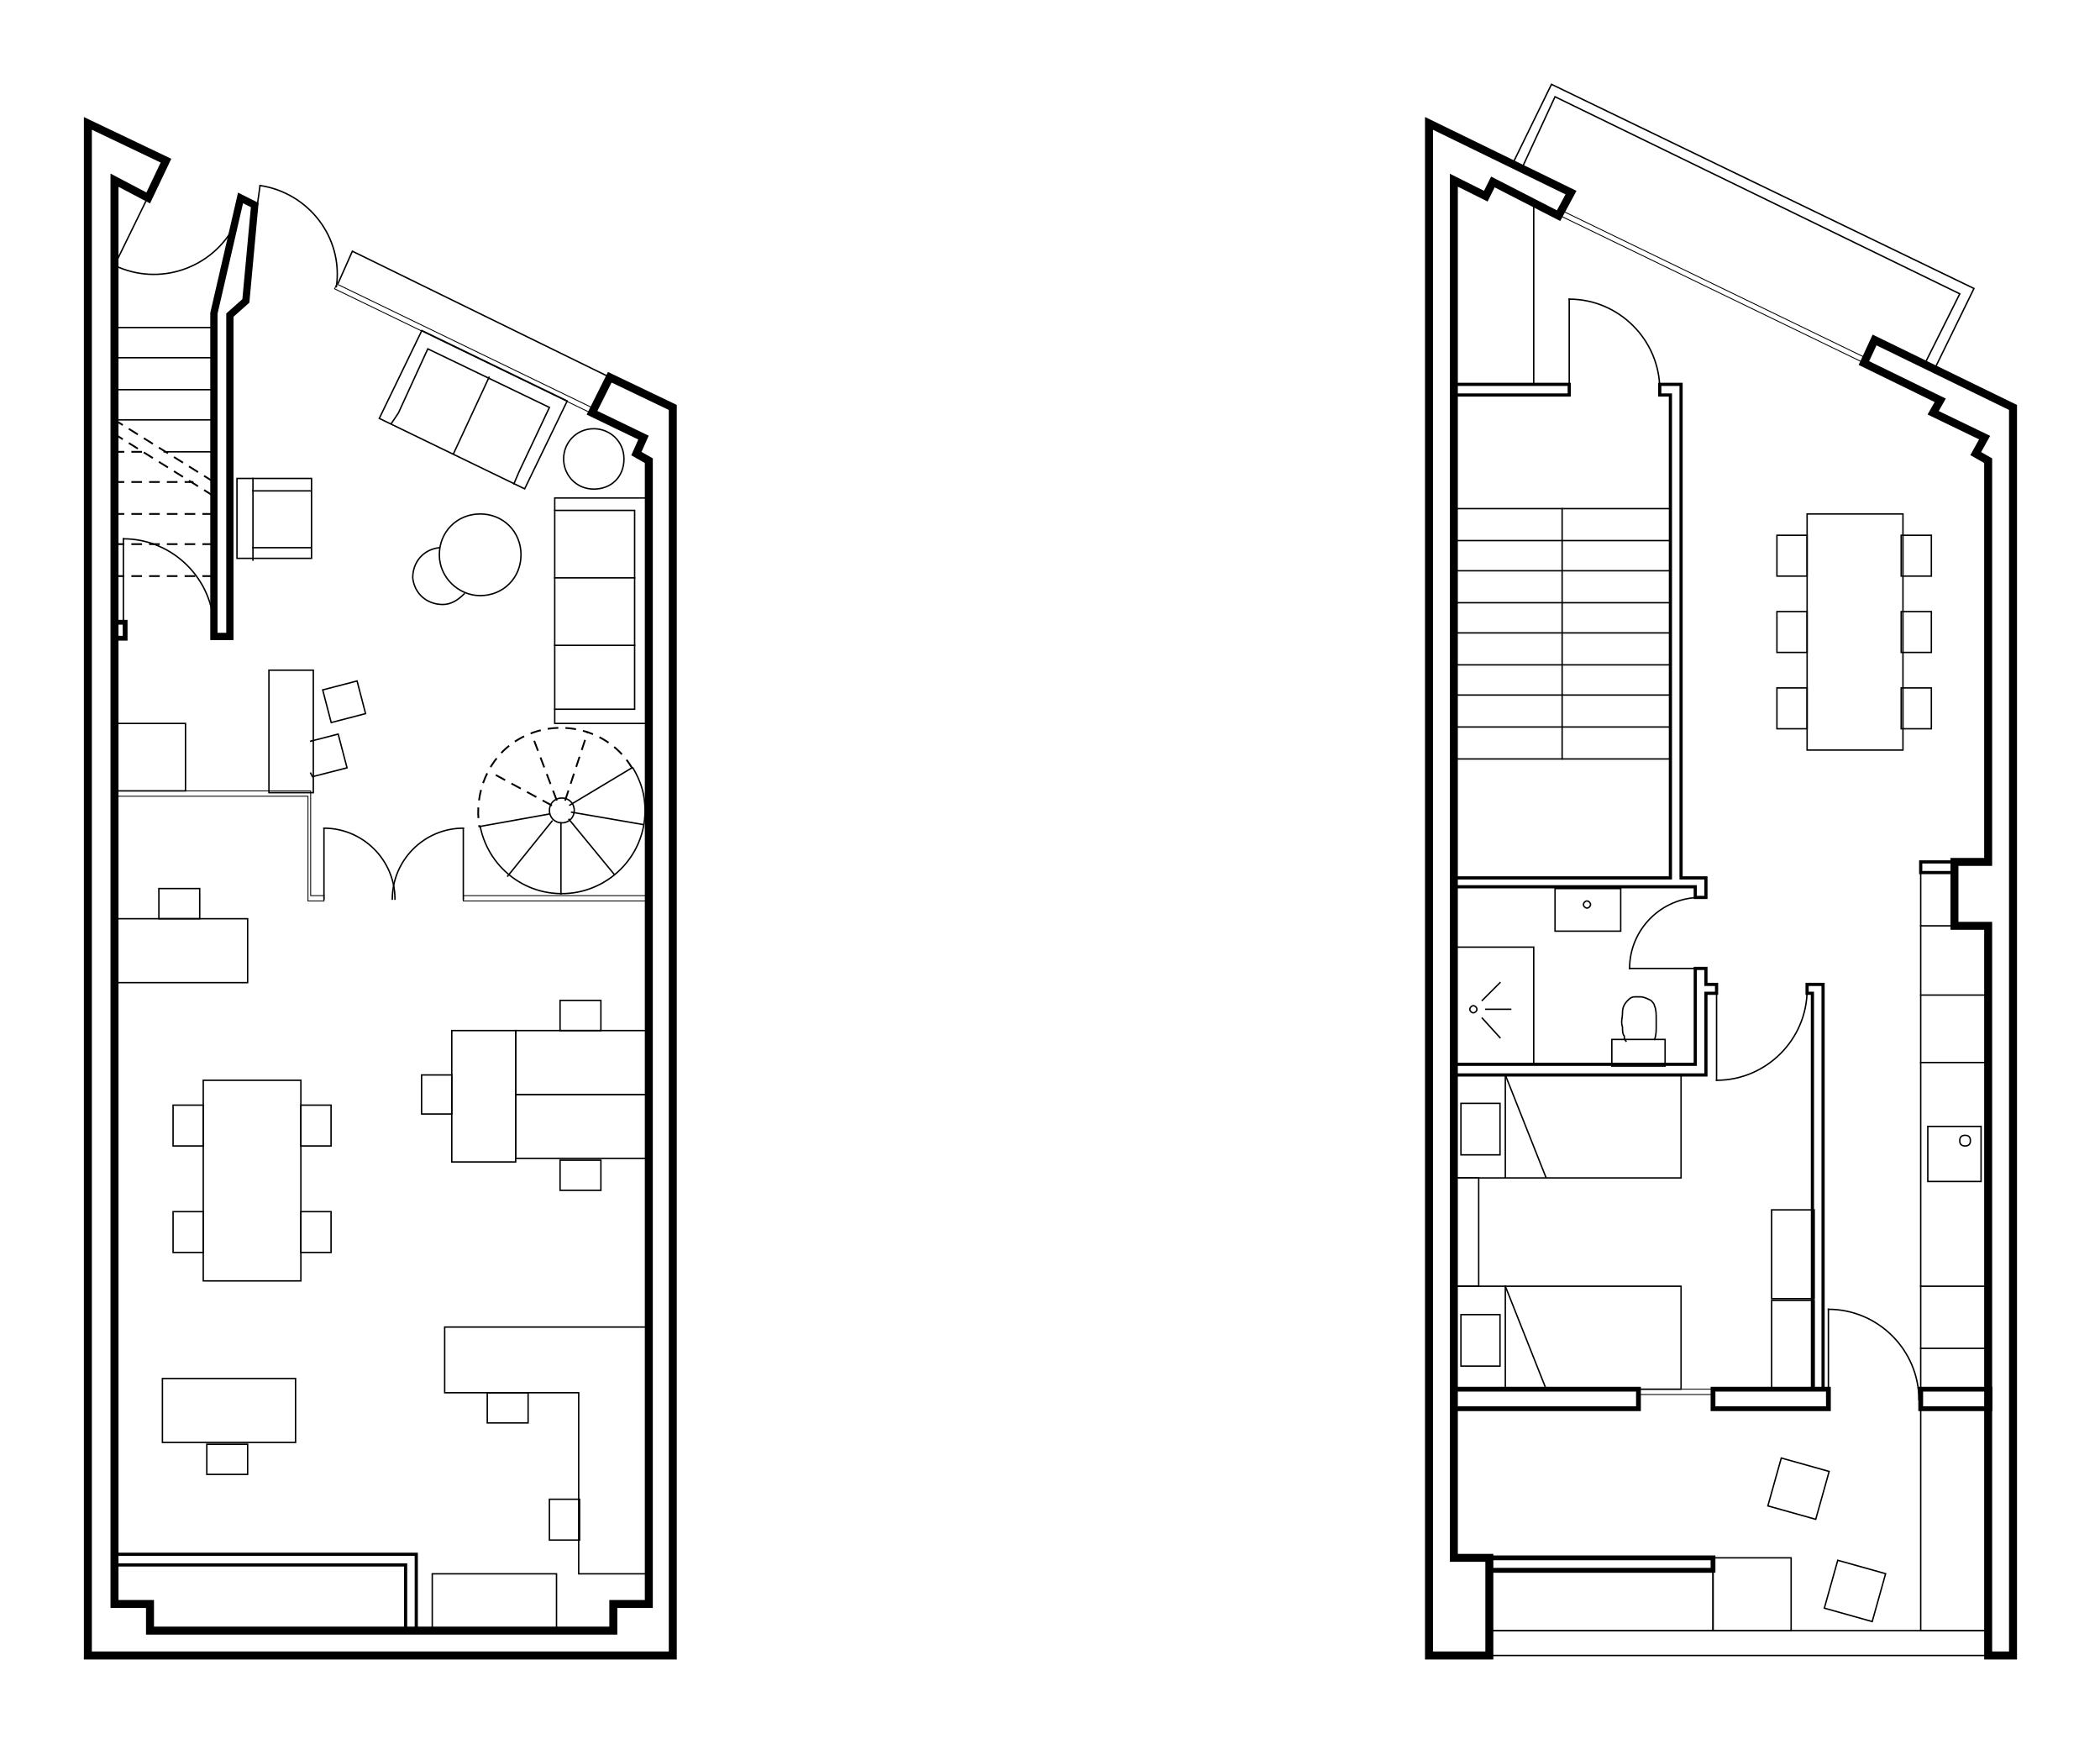 <?xml version="1.0" encoding="utf-8"?>
<!-- Generator: Adobe Illustrator 22.0.1, SVG Export Plug-In . SVG Version: 6.00 Build 0)  -->
<svg version="1.1" id="Calque_1" xmlns="http://www.w3.org/2000/svg" xmlns:xlink="http://www.w3.org/1999/xlink" x="0px" y="0px"
	 viewBox="0 0 236.6 196.5" style="enable-background:new 0 0 236.6 196.5;" xml:space="preserve">
<style type="text/css">
	.st0{display:none;}
	.st1{display:inline;}
	.st2{fill:none;}
	.st3{fill:none;stroke:#000000;stroke-width:0.2;stroke-linecap:square;stroke-miterlimit:10;stroke-dasharray:1,1;}
	.st4{fill:none;stroke:#000000;stroke-width:0.1;stroke-linecap:square;stroke-miterlimit:10;}
	.st5{fill:none;stroke:#000000;stroke-width:0.16;stroke-linecap:square;stroke-miterlimit:10;}
	.st6{fill:none;stroke:#000000;stroke-width:0.36;stroke-linecap:square;stroke-miterlimit:10;}
	.st7{fill:none;stroke:#000000;stroke-width:0.54;stroke-linecap:square;stroke-miterlimit:10;}
	.st8{fill:none;stroke:#000000;stroke-width:0.82;stroke-linecap:square;stroke-miterlimit:10;}
	.st9{fill:none;stroke:#000000;stroke-width:0.9;stroke-linecap:square;stroke-miterlimit:10;}
</style>
<g id="Calque_1_1_">
</g>
<g id="INFOS_x24_A4" class="st0">
	<g id="POLYLINE_47613_" class="st1">
		<rect x="-158.4" y="-313.4" class="st2" width="595.3" height="841.9"/>
	</g>
</g>
<g id="PLAN_x24_FOND">
</g>
<g id="PLAN_x24_POINTILLE">
	<g id="POLYLINE_52747_">
		<line class="st3" x1="12.9" y1="47.3" x2="24.1" y2="54.3"/>
	</g>
	<g id="POLYLINE_52746_">
		<line class="st3" x1="12.9" y1="64.9" x2="24.1" y2="64.9"/>
	</g>
	<g id="ARC_4271_">
		<path class="st3" d="M71.2,86.5c-2.6-4.4-8.4-5.8-12.8-3.2c-3.4,2-5,6-4.4,9.8"/>
	</g>
	<g id="POLYLINE_52745_">
		<line class="st3" x1="62.1" y1="90.7" x2="55.1" y2="86.9"/>
	</g>
	<g id="POLYLINE_52744_">
		<line class="st3" x1="62.7" y1="90.1" x2="59.9" y2="82.7"/>
	</g>
	<g id="POLYLINE_52743_">
		<line class="st3" x1="63.7" y1="90.1" x2="66.2" y2="82.5"/>
	</g>
	<g id="POLYLINE_52742_">
		<line class="st3" x1="12.9" y1="61.3" x2="24.1" y2="61.3"/>
	</g>
	<g id="POLYLINE_52741_">
		<line class="st3" x1="12.9" y1="57.9" x2="24.1" y2="57.9"/>
	</g>
	<g id="POLYLINE_52740_">
		<line class="st3" x1="12.9" y1="48.9" x2="24.1" y2="55.9"/>
	</g>
	<g id="POLYLINE_52739_">
		<line class="st3" x1="12.9" y1="50.9" x2="16.1" y2="50.9"/>
	</g>
	<g id="POLYLINE_52737_">
		<line class="st3" x1="12.9" y1="54.3" x2="21.7" y2="54.3"/>
	</g>
</g>
<g id="PLAN_x24_VITRAGE">
	<g id="POLYLINE_51110_">
		<polyline class="st4" points="73.1,100.9 52.2,100.9 52.2,101.5 73.1,101.5 		"/>
	</g>
	<g id="POLYLINE_51109_">
		<polyline class="st4" points="12.9,89.7 34.7,89.7 34.7,101.5 36.5,101.5 36.5,100.9 35,100.9 35,89.1 12.9,89.1 		"/>
	</g>
	<g id="POLYLINE_51108_">
		
			<rect x="192.7" y="13.4" transform="matrix(0.436 -0.9 0.9 0.436 79.657 191.869)" class="st4" width="0.6" height="38"/>
	</g>
	<g id="POLYLINE_51107_">
		<rect x="52" y="23.2" transform="matrix(0.436 -0.9 0.9 0.436 -5.861 69.22)" class="st4" width="0.6" height="32.2"/>
	</g>
	<g id="POLYLINE_51106_">
		<rect x="184.6" y="156.5" class="st4" width="8.6" height="0.6"/>
	</g>
</g>
<g id="PLAN_x24_MOBILIER">
	<g id="POLYLINE_52205_">
		<polyline class="st5" points="62.5,79.9 63.9,79.9 71.5,79.9 71.5,57.5 63.9,57.5 62.5,57.5 		"/>
	</g>
	<g id="POLYLINE_52204_">
		<polyline class="st5" points="44.1,47.7 44.9,46.5 48.2,39.3 61.9,45.9 58.5,53.1 57.9,54.5 		"/>
	</g>
	<g id="POLYLINE_52203_">
		<line class="st5" x1="35" y1="61.7" x2="28.5" y2="61.7"/>
	</g>
	<g id="ARC_4258_">
		<path class="st5" d="M49.5,61.7c-1.8,0.2-3,1.6-3,3.4c0.2,1.8,1.6,3,3.4,3c1,0,1.8-0.6,2.4-1.2"/>
	</g>
	<g id="CIRCLE_1620_">
		<path class="st5" d="M49.5,62.5c0-2.6,2-4.6,4.6-4.6s4.6,2,4.6,4.6c0,2.6-2,4.6-4.6,4.6C51.7,67.1,49.5,65.1,49.5,62.5L49.5,62.5z
			"/>
	</g>
	<g id="CIRCLE_1619_">
		<path class="st5" d="M63.5,51.7c0-1.8,1.4-3.4,3.4-3.4c1.8,0,3.4,1.4,3.4,3.4s-1.4,3.4-3.4,3.4S63.5,53.5,63.5,51.7L63.5,51.7z"/>
	</g>
	<g id="POLYLINE_52202_">
		<line class="st5" x1="55.1" y1="42.5" x2="51.1" y2="51.1"/>
	</g>
	<g id="POLYLINE_52201_">
		
			<rect x="47.9" y="37.1" transform="matrix(0.436 -0.9 0.9 0.436 -11.543 74.07)" class="st5" width="11" height="18.2"/>
	</g>
	<g id="POLYLINE_52200_">
		<line class="st5" x1="71.5" y1="72.7" x2="62.5" y2="72.7"/>
	</g>
	<g id="POLYLINE_52199_">
		<line class="st5" x1="71.5" y1="65.1" x2="62.5" y2="65.1"/>
	</g>
	<g id="POLYLINE_52198_">
		<rect x="62.5" y="56.1" class="st5" width="10.6" height="25.4"/>
	</g>
	<g id="POLYLINE_52197_">
		<line class="st5" x1="28.5" y1="63.1" x2="28.5" y2="53.9"/>
	</g>
	<g id="POLYLINE_52196_">
		<rect x="26.7" y="53.9" class="st5" width="8.4" height="9"/>
	</g>
	<g id="POLYLINE_52195_">
		<polyline class="st5" points="35,87.1 35.2,87.5 39.1,86.5 38.1,82.7 35,83.5 		"/>
	</g>
	<g id="POLYLINE_52194_">
		<rect x="36.8" y="77.1" transform="matrix(0.968 -0.252 0.252 0.968 -18.694 12.363)" class="st5" width="4" height="3.8"/>
	</g>
	<g id="POLYLINE_52193_">
		<rect x="30.3" y="75.5" class="st5" width="5" height="13.8"/>
	</g>
	<g id="POLYLINE_52192_">
		<rect x="12.9" y="81.5" class="st5" width="8" height="7.6"/>
	</g>
	<g id="POLYLINE_52191_">
		<rect x="54.9" y="156.9" class="st5" width="4.6" height="3.4"/>
	</g>
	<g id="POLYLINE_52190_">
		<rect x="61.9" y="168.9" class="st5" width="3.4" height="4.6"/>
	</g>
	<g id="POLYLINE_52189_">
		<polygon class="st5" points="73.1,149.5 50.1,149.5 50.1,156.9 65.2,156.9 65.2,177.3 73.1,177.3 		"/>
	</g>
	<g id="POLYLINE_52188_">
		<rect x="19.5" y="124.5" class="st5" width="3.4" height="4.6"/>
	</g>
	<g id="POLYLINE_52187_">
		<rect x="19.5" y="136.5" class="st5" width="3.4" height="4.6"/>
	</g>
	<g id="POLYLINE_52186_">
		<rect x="33.9" y="136.5" class="st5" width="3.4" height="4.6"/>
	</g>
	<g id="POLYLINE_52185_">
		<rect x="33.9" y="124.5" class="st5" width="3.4" height="4.6"/>
	</g>
	<g id="POLYLINE_52184_">
		<rect x="22.9" y="121.7" class="st5" width="11" height="22.6"/>
	</g>
	<g id="POLYLINE_52183_">
		<rect x="12.9" y="103.5" class="st5" width="15" height="7.2"/>
	</g>
	<g id="POLYLINE_52182_">
		<rect x="17.9" y="100.1" class="st5" width="4.6" height="3.4"/>
	</g>
	<g id="POLYLINE_52181_">
		<rect x="50.9" y="116.1" class="st5" width="7.2" height="14.8"/>
	</g>
	<g id="POLYLINE_52180_">
		<rect x="47.5" y="121.1" class="st5" width="3.4" height="4.4"/>
	</g>
	<g id="POLYLINE_52179_">
		<rect x="63.1" y="112.7" class="st5" width="4.6" height="3.4"/>
	</g>
	<g id="POLYLINE_52178_">
		<rect x="58.1" y="116.1" class="st5" width="15" height="7.2"/>
	</g>
	<g id="POLYLINE_52177_">
		<rect x="58.1" y="123.3" class="st5" width="15" height="7.2"/>
	</g>
	<g id="POLYLINE_52176_">
		<rect x="63.1" y="130.7" class="st5" width="4.6" height="3.4"/>
	</g>
	<g id="POLYLINE_52175_">
		<rect x="23.3" y="162.7" class="st5" width="4.6" height="3.4"/>
	</g>
	<g id="POLYLINE_52174_">
		<rect x="18.3" y="155.3" class="st5" width="15" height="7.2"/>
	</g>
	<g id="POLYLINE_52173_">
		<rect x="48.7" y="177.3" class="st5" width="14" height="6.4"/>
	</g>
	<g id="POLYLINE_52172_">
		<polygon class="st5" points="172.8,43.3 172.8,22.9 168.2,20.5 167.4,22.1 163.8,20.5 163.8,43.3 		"/>
	</g>
	<g id="POLYLINE_52171_">
		<rect x="200.2" y="68.9" class="st5" width="3.4" height="4.6"/>
	</g>
	<g id="POLYLINE_51517_">
		<rect x="200.2" y="77.5" class="st5" width="3.4" height="4.6"/>
	</g>
	<g id="POLYLINE_51516_">
		<rect x="200.2" y="60.3" class="st5" width="3.4" height="4.6"/>
	</g>
	<g id="POLYLINE_51515_">
		<rect x="214.2" y="60.3" class="st5" width="3.4" height="4.6"/>
	</g>
	<g id="POLYLINE_51514_">
		<rect x="214.2" y="77.5" class="st5" width="3.4" height="4.6"/>
	</g>
	<g id="POLYLINE_51513_">
		<rect x="214.2" y="68.9" class="st5" width="3.4" height="4.6"/>
	</g>
	<g id="POLYLINE_51512_">
		<rect x="203.6" y="57.9" class="st5" width="10.8" height="26.6"/>
	</g>
	<g id="POLYLINE_51511_">
		<rect x="163.8" y="132.7" class="st5" width="2.8" height="12.2"/>
	</g>
	<g id="POLYLINE_51510_">
		<line class="st5" x1="169.6" y1="121.1" x2="174.2" y2="132.7"/>
	</g>
	<g id="POLYLINE_51509_">
		<line class="st5" x1="169.6" y1="121.1" x2="169.6" y2="132.7"/>
	</g>
	<g id="POLYLINE_51508_">
		<rect x="164.6" y="124.3" class="st5" width="4.4" height="5.8"/>
	</g>
	<g id="POLYLINE_51507_">
		<rect x="163.8" y="121.1" class="st5" width="25.6" height="11.6"/>
	</g>
	<g id="POLYLINE_51506_">
		<line class="st5" x1="169.6" y1="144.9" x2="174.2" y2="156.5"/>
	</g>
	<g id="POLYLINE_51505_">
		<line class="st5" x1="169.6" y1="144.9" x2="169.6" y2="156.5"/>
	</g>
	<g id="POLYLINE_51504_">
		<rect x="164.6" y="148.1" class="st5" width="4.4" height="5.8"/>
	</g>
	<g id="POLYLINE_51503_">
		<rect x="163.8" y="144.9" class="st5" width="25.6" height="11.6"/>
	</g>
	<g id="POLYLINE_51502_">
		<rect x="199.6" y="136.3" class="st5" width="4.8" height="10"/>
	</g>
	<g id="POLYLINE_51501_">
		<rect x="199.6" y="146.5" class="st5" width="4.8" height="10"/>
	</g>
	<g id="CIRCLE_1618_">
		<path class="st5" d="M220.8,128.5c0-0.4,0.2-0.6,0.6-0.6s0.6,0.2,0.6,0.6c0,0.4-0.2,0.6-0.6,0.6S220.8,128.9,220.8,128.5
			L220.8,128.5z"/>
	</g>
	<g id="POLYLINE_51500_">
		<rect x="217.2" y="126.9" class="st5" width="6" height="6.2"/>
	</g>
	<g id="POLYLINE_51499_">
		<line class="st5" x1="224" y1="151.9" x2="216.4" y2="151.9"/>
	</g>
	<g id="POLYLINE_51498_">
		<line class="st5" x1="224" y1="144.9" x2="216.4" y2="144.9"/>
	</g>
	<g id="POLYLINE_51497_">
		<line class="st5" x1="224" y1="119.7" x2="216.4" y2="119.7"/>
	</g>
	<g id="POLYLINE_51496_">
		<line class="st5" x1="224" y1="112.1" x2="216.4" y2="112.1"/>
	</g>
	<g id="POLYLINE_51495_">
		<line class="st5" x1="220.2" y1="104.3" x2="216.4" y2="104.3"/>
	</g>
	<g id="POLYLINE_51494_">
		<polygon class="st5" points="216.4,98.3 216.4,156.5 224,156.5 224,104.3 220.2,104.3 220.2,98.3 		"/>
	</g>
	<g id="POLYLINE_51493_">
		
			<rect x="206.2" y="176.6" transform="matrix(0.27 -0.963 0.963 0.27 -20.198 332.056)" class="st5" width="5.6" height="5.6"/>
	</g>
	<g id="POLYLINE_51492_">
		
			<rect x="199.9" y="165" transform="matrix(0.27 -0.963 0.963 0.27 -13.688 317.601)" class="st5" width="5.6" height="5.6"/>
	</g>
	<g id="POLYLINE_51491_">
		<rect x="216.4" y="158.7" class="st5" width="7.8" height="25"/>
	</g>
	<g id="POLYLINE_51490_">
		<rect x="193" y="175.5" class="st5" width="8.8" height="8.2"/>
	</g>
	<g id="POLYLINE_51489_">
		<rect x="175.2" y="100.1" class="st5" width="7.4" height="4.8"/>
	</g>
	<g id="CIRCLE_1617_">
		<path class="st5" d="M179.2,101.9c0-0.2-0.2-0.4-0.4-0.4s-0.4,0.2-0.4,0.4s0.2,0.4,0.4,0.4C179,102.3,179.2,102.1,179.2,101.9
			L179.2,101.9z"/>
	</g>
	<g id="SPLINE_1476_">
		<path class="st5" d="M186.4,117.1c0.2-0.4,0.2-1,0.2-1.4s0-0.8,0-1c0-0.4,0-1-0.2-1.4c0-0.2-0.2-0.4-0.4-0.6
			c-0.4-0.2-0.8-0.4-1.2-0.4c-0.2,0-0.4,0-0.6,0c-0.4,0-0.6,0.2-0.8,0.4c-0.4,0.4-0.6,0.8-0.6,1.4s-0.2,1,0,1.6c0,0.4,0,0.8,0.2,1
			c0,0.2,0,0.4,0.2,0.6"/>
	</g>
	<g id="POLYLINE_51488_">
		<rect x="181.6" y="117.1" class="st5" width="6" height="3"/>
	</g>
	<g id="POLYLINE_51487_">
		<line class="st5" x1="35" y1="55.3" x2="28.5" y2="55.3"/>
	</g>
</g>
<g id="PLAN_x24_DETAIL">
	<g id="POLYLINE_52255_">
		<polyline class="st5" points="163.8,78.3 176,78.3 188.2,78.3 		"/>
	</g>
	<g id="POLYLINE_52254_">
		<line class="st5" x1="61.9" y1="91.7" x2="54.1" y2="93.1"/>
	</g>
	<g id="ARC_4269_">
		<path class="st5" d="M54.1,93.1c1,5,5.8,8.4,11,7.4c5-1,8.4-5.8,7.4-11c-0.2-1-0.6-2-1.2-3"/>
	</g>
	<g id="POLYLINE_52253_">
		<line class="st5" x1="71.2" y1="86.5" x2="64.2" y2="90.7"/>
	</g>
	<g id="POLYLINE_52252_">
		<polyline class="st5" points="163.8,67.9 176,67.9 188.2,67.9 		"/>
	</g>
	<g id="POLYLINE_52251_">
		<polyline class="st5" points="163.8,71.3 176,71.3 188.2,71.3 		"/>
	</g>
	<g id="POLYLINE_52250_">
		<polyline class="st5" points="163.8,74.9 176,74.9 188.2,74.9 		"/>
	</g>
	<g id="POLYLINE_52249_">
		<polyline class="st5" points="163.8,60.9 176,60.9 188.2,60.9 		"/>
	</g>
	<g id="POLYLINE_52248_">
		<polyline class="st5" points="163.8,64.3 176,64.3 188.2,64.3 		"/>
	</g>
	<g id="POLYLINE_52247_">
		<polyline class="st5" points="163.8,81.9 176,81.9 188.2,81.9 		"/>
	</g>
	<g id="POLYLINE_52246_">
		<line class="st5" x1="163.8" y1="85.5" x2="188.2" y2="85.5"/>
	</g>
	<g id="POLYLINE_52245_">
		<line class="st5" x1="176" y1="57.3" x2="176" y2="85.5"/>
	</g>
	<g id="POLYLINE_52244_">
		<polyline class="st5" points="68.7,42.5 39.7,28.3 38.1,31.9 		"/>
	</g>
	<g id="POLYLINE_52243_">
		<line class="st5" x1="27.9" y1="30.9" x2="29.3" y2="20.9"/>
	</g>
	<g id="ARC_4268_">
		<path class="st5" d="M29.3,20.9c5.4,0.8,9.4,5.8,8.6,11.4"/>
	</g>
	<g id="POLYLINE_52242_">
		<line class="st5" x1="17.3" y1="20.9" x2="12.9" y2="29.9"/>
	</g>
	<g id="ARC_4267_">
		<path class="st5" d="M12.9,29.9c5,2.4,11,0.4,13.6-4.6"/>
	</g>
	<g id="POLYLINE_52241_">
		<rect x="167.8" y="177.1" class="st5" width="25.2" height="6.6"/>
	</g>
	<g id="POLYLINE_52240_">
		<line class="st5" x1="167.8" y1="183.7" x2="224" y2="183.7"/>
	</g>
	<g id="POLYLINE_52239_">
		<line class="st5" x1="167.8" y1="186.5" x2="224" y2="186.5"/>
	</g>
	<g id="POLYLINE_52238_">
		<polyline class="st5" points="172.8,119.9 172.8,106.7 163.8,106.7 		"/>
	</g>
	<g id="CIRCLE_1622_">
		<path class="st5" d="M165.6,113.7c0-0.2,0.2-0.4,0.4-0.4s0.4,0.2,0.4,0.4s-0.2,0.4-0.4,0.4S165.6,113.9,165.6,113.7L165.6,113.7z"
			/>
	</g>
	<g id="POLYLINE_52237_">
		<line class="st5" x1="167" y1="114.7" x2="169" y2="116.9"/>
	</g>
	<g id="POLYLINE_52236_">
		<line class="st5" x1="167" y1="112.7" x2="169" y2="110.7"/>
	</g>
	<g id="POLYLINE_52235_">
		<line class="st5" x1="167.4" y1="113.7" x2="170.2" y2="113.7"/>
	</g>
	<g id="POLYLINE_52234_">
		<line class="st5" x1="12.9" y1="36.9" x2="24.1" y2="36.9"/>
	</g>
	<g id="POLYLINE_52233_">
		<line class="st5" x1="163.8" y1="57.3" x2="188.2" y2="57.3"/>
	</g>
	<g id="POLYLINE_52232_">
		<line class="st5" x1="64.4" y1="91.5" x2="72.5" y2="92.9"/>
	</g>
	<g id="POLYLINE_52231_">
		<line class="st5" x1="64.1" y1="92.3" x2="69.2" y2="98.5"/>
	</g>
	<g id="POLYLINE_52230_">
		<line class="st5" x1="63.2" y1="92.7" x2="63.2" y2="100.7"/>
	</g>
	<g id="POLYLINE_52229_">
		<line class="st5" x1="62.2" y1="92.5" x2="57.2" y2="98.7"/>
	</g>
	<g id="CIRCLE_1621_">
		<path class="st5" d="M61.9,91.3c0-0.8,0.6-1.4,1.4-1.4c0.8,0,1.4,0.6,1.4,1.4s-0.6,1.4-1.4,1.4C62.5,92.7,61.9,92.1,61.9,91.3
			L61.9,91.3z"/>
	</g>
	<g id="POLYLINE_52228_">
		<line class="st5" x1="52.2" y1="101.3" x2="52.2" y2="93.3"/>
	</g>
	<g id="ARC_4266_">
		<path class="st5" d="M52.2,93.3c-4.4,0-8,3.6-8,8"/>
	</g>
	<g id="POLYLINE_52227_">
		<line class="st5" x1="36.5" y1="101.3" x2="36.5" y2="93.3"/>
	</g>
	<g id="ARC_4265_">
		<path class="st5" d="M36.5,93.3c4.4,0,8,3.6,8,8"/>
	</g>
	<g id="POLYLINE_52226_">
		<line class="st5" x1="13.9" y1="70.9" x2="13.9" y2="60.7"/>
	</g>
	<g id="ARC_4264_">
		<path class="st5" d="M13.9,60.7c5.6,0,10.2,4.6,10.2,10.2"/>
	</g>
	<g id="POLYLINE_52225_">
		<line class="st5" x1="176.8" y1="43.9" x2="176.8" y2="33.7"/>
	</g>
	<g id="ARC_4263_">
		<path class="st5" d="M176.8,33.7c5.6,0,10.2,4.6,10.2,10.2"/>
	</g>
	<g id="POLYLINE_52224_">
		<line class="st5" x1="206" y1="157.7" x2="206" y2="147.5"/>
	</g>
	<g id="ARC_4262_">
		<path class="st5" d="M206,147.5c5.6,0,10.2,4.6,10.2,10.2"/>
	</g>
	<g id="POLYLINE_52223_">
		<line class="st5" x1="193.4" y1="111.5" x2="193.4" y2="121.7"/>
	</g>
	<g id="ARC_4261_">
		<path class="st5" d="M193.4,121.7c5.6,0,10.2-4.6,10.2-10.2"/>
	</g>
	<g id="POLYLINE_52222_">
		<line class="st5" x1="191.6" y1="109.1" x2="183.6" y2="109.1"/>
	</g>
	<g id="ARC_4260_">
		<path class="st5" d="M183.6,109.1c0-4.4,3.6-8,8-8"/>
	</g>
	<g id="POLYLINE_52221_">
		<polyline class="st5" points="216.8,41.1 220.8,33.1 175.2,10.9 171.4,19.1 		"/>
	</g>
	<g id="POLYLINE_52220_">
		<polyline class="st5" points="218,41.5 222.4,32.5 174.8,9.5 170.4,18.5 		"/>
	</g>
	<g id="POLYLINE_52219_">
		<line class="st5" x1="12.9" y1="47.3" x2="24.1" y2="47.3"/>
	</g>
	<g id="POLYLINE_52218_">
		<line class="st5" x1="12.9" y1="43.9" x2="24.1" y2="43.9"/>
	</g>
	<g id="POLYLINE_52217_">
		<line class="st5" x1="12.9" y1="40.3" x2="24.1" y2="40.3"/>
	</g>
	<g id="POLYLINE_52216_">
		<line class="st5" x1="18.5" y1="50.9" x2="24.1" y2="50.9"/>
	</g>
</g>
<g id="PLAN_x24_CLOISON_TRANSLUCIDE">
</g>
<g id="PLAN_x24_CLOISON_1.3">
</g>
<g id="PLAN_x24_CLOISON_1.2">
	<g id="POLYLINE_52355_">
		<polyline class="st6" points="163.8,43.3 176.8,43.3 176.8,44.5 163.8,44.5 		"/>
	</g>
	<g id="POLYLINE_52354_">
		<polyline class="st6" points="163.8,119.9 191,119.9 191,109.1 192.2,109.1 192.2,110.9 193.4,110.9 193.4,111.9 192.2,111.9 
			192.2,121.1 163.8,121.1 		"/>
	</g>
	<g id="POLYLINE_52353_">
		<polyline class="st6" points="163.8,98.9 188.2,98.9 188.2,44.5 187,44.5 187,43.3 189.4,43.3 189.4,98.9 192.2,98.9 192.2,101.1 
			191,101.1 191,99.9 163.8,99.9 		"/>
	</g>
	<g id="POLYLINE_52352_">
		<polygon class="st6" points="204.2,111.9 204.2,156.5 205.4,156.5 205.4,110.9 204.2,110.9 203.6,110.9 203.6,111.9 		"/>
	</g>
	<g id="POLYLINE_52351_">
		<polyline class="st6" points="12.9,176.3 45.7,176.3 45.7,183.7 		"/>
	</g>
	<g id="POLYLINE_52350_">
		<polyline class="st6" points="12.9,175.1 46.9,175.1 46.9,183.7 		"/>
	</g>
	<g id="POLYLINE_52349_">
		<rect x="216.4" y="97.1" class="st6" width="4" height="1.2"/>
	</g>
</g>
<g id="PLAN_x24_CLOISON_1.1">
</g>
<g id="PLAN_x24_STRUCTURE_2.3">
	<g id="POLYLINE_51069_">
		<rect x="163.8" y="156.5" class="st7" width="20.8" height="2.2"/>
	</g>
	<g id="POLYLINE_51068_">
		<rect x="216.4" y="156.5" class="st7" width="7.8" height="2.2"/>
	</g>
	<g id="POLYLINE_51067_">
		<rect x="193" y="156.5" class="st7" width="13" height="2.2"/>
	</g>
	<g id="POLYLINE_51065_">
		<line class="st7" x1="27.1" y1="22.3" x2="28.7" y2="23.1"/>
	</g>
	<g id="POLYLINE_51064_">
		<rect x="12.9" y="70.1" class="st7" width="1.2" height="1.8"/>
	</g>
	<g id="POLYLINE_51063_">
		<rect x="167.8" y="175.5" class="st7" width="25.2" height="1.4"/>
	</g>
</g>
<g id="PLAN_x24_STRUCTURE_2.2">
</g>
<g id="PLAN_x24_STRUCTURE_2.1">
</g>
<g id="PLAN_x24_STRUCTURE_1.3">
	<g id="POLYLINE_51066_">
		<polygon class="st8" points="25.9,35.5 27.7,33.9 28.7,23.1 27.1,22.3 24.1,35.3 24.1,71.7 25.9,71.7 		"/>
	</g>
</g>
<g id="PLAN_x24_STRUCTURE_1.2">
	<g id="POLYLINE_52341_">
		<polygon class="st9" points="168.2,20.5 175.6,24.3 177,21.7 161,13.9 161,186.5 167.8,186.5 167.8,183.7 167.8,175.5 
			163.8,175.5 163.8,20.3 167.4,22.1 		"/>
	</g>
	<g id="POLYLINE_52340_">
		<polygon class="st9" points="224,104.3 224,180.7 224,186.5 226.8,186.5 226.8,45.9 211.2,38.3 210,40.9 218.6,45.1 217.8,46.5 
			223.6,49.3 222.6,51.1 224,51.9 224,97.1 220.2,97.1 220.2,104.3 		"/>
	</g>
	<g id="POLYLINE_52339_">
		<polygon class="st9" points="16.7,22.3 12.9,20.3 12.9,180.7 16.9,180.7 16.9,183.7 69.1,183.7 69.1,180.7 73.1,180.7 73.1,51.9 
			71.7,51.1 72.5,49.3 66.7,46.5 68.7,42.5 75.8,45.9 75.8,186.5 9.9,186.5 9.9,13.9 18.7,18.1 		"/>
	</g>
</g>
<g id="PLAN_x24_STRUCTURE_1.1">
</g>
</svg>
